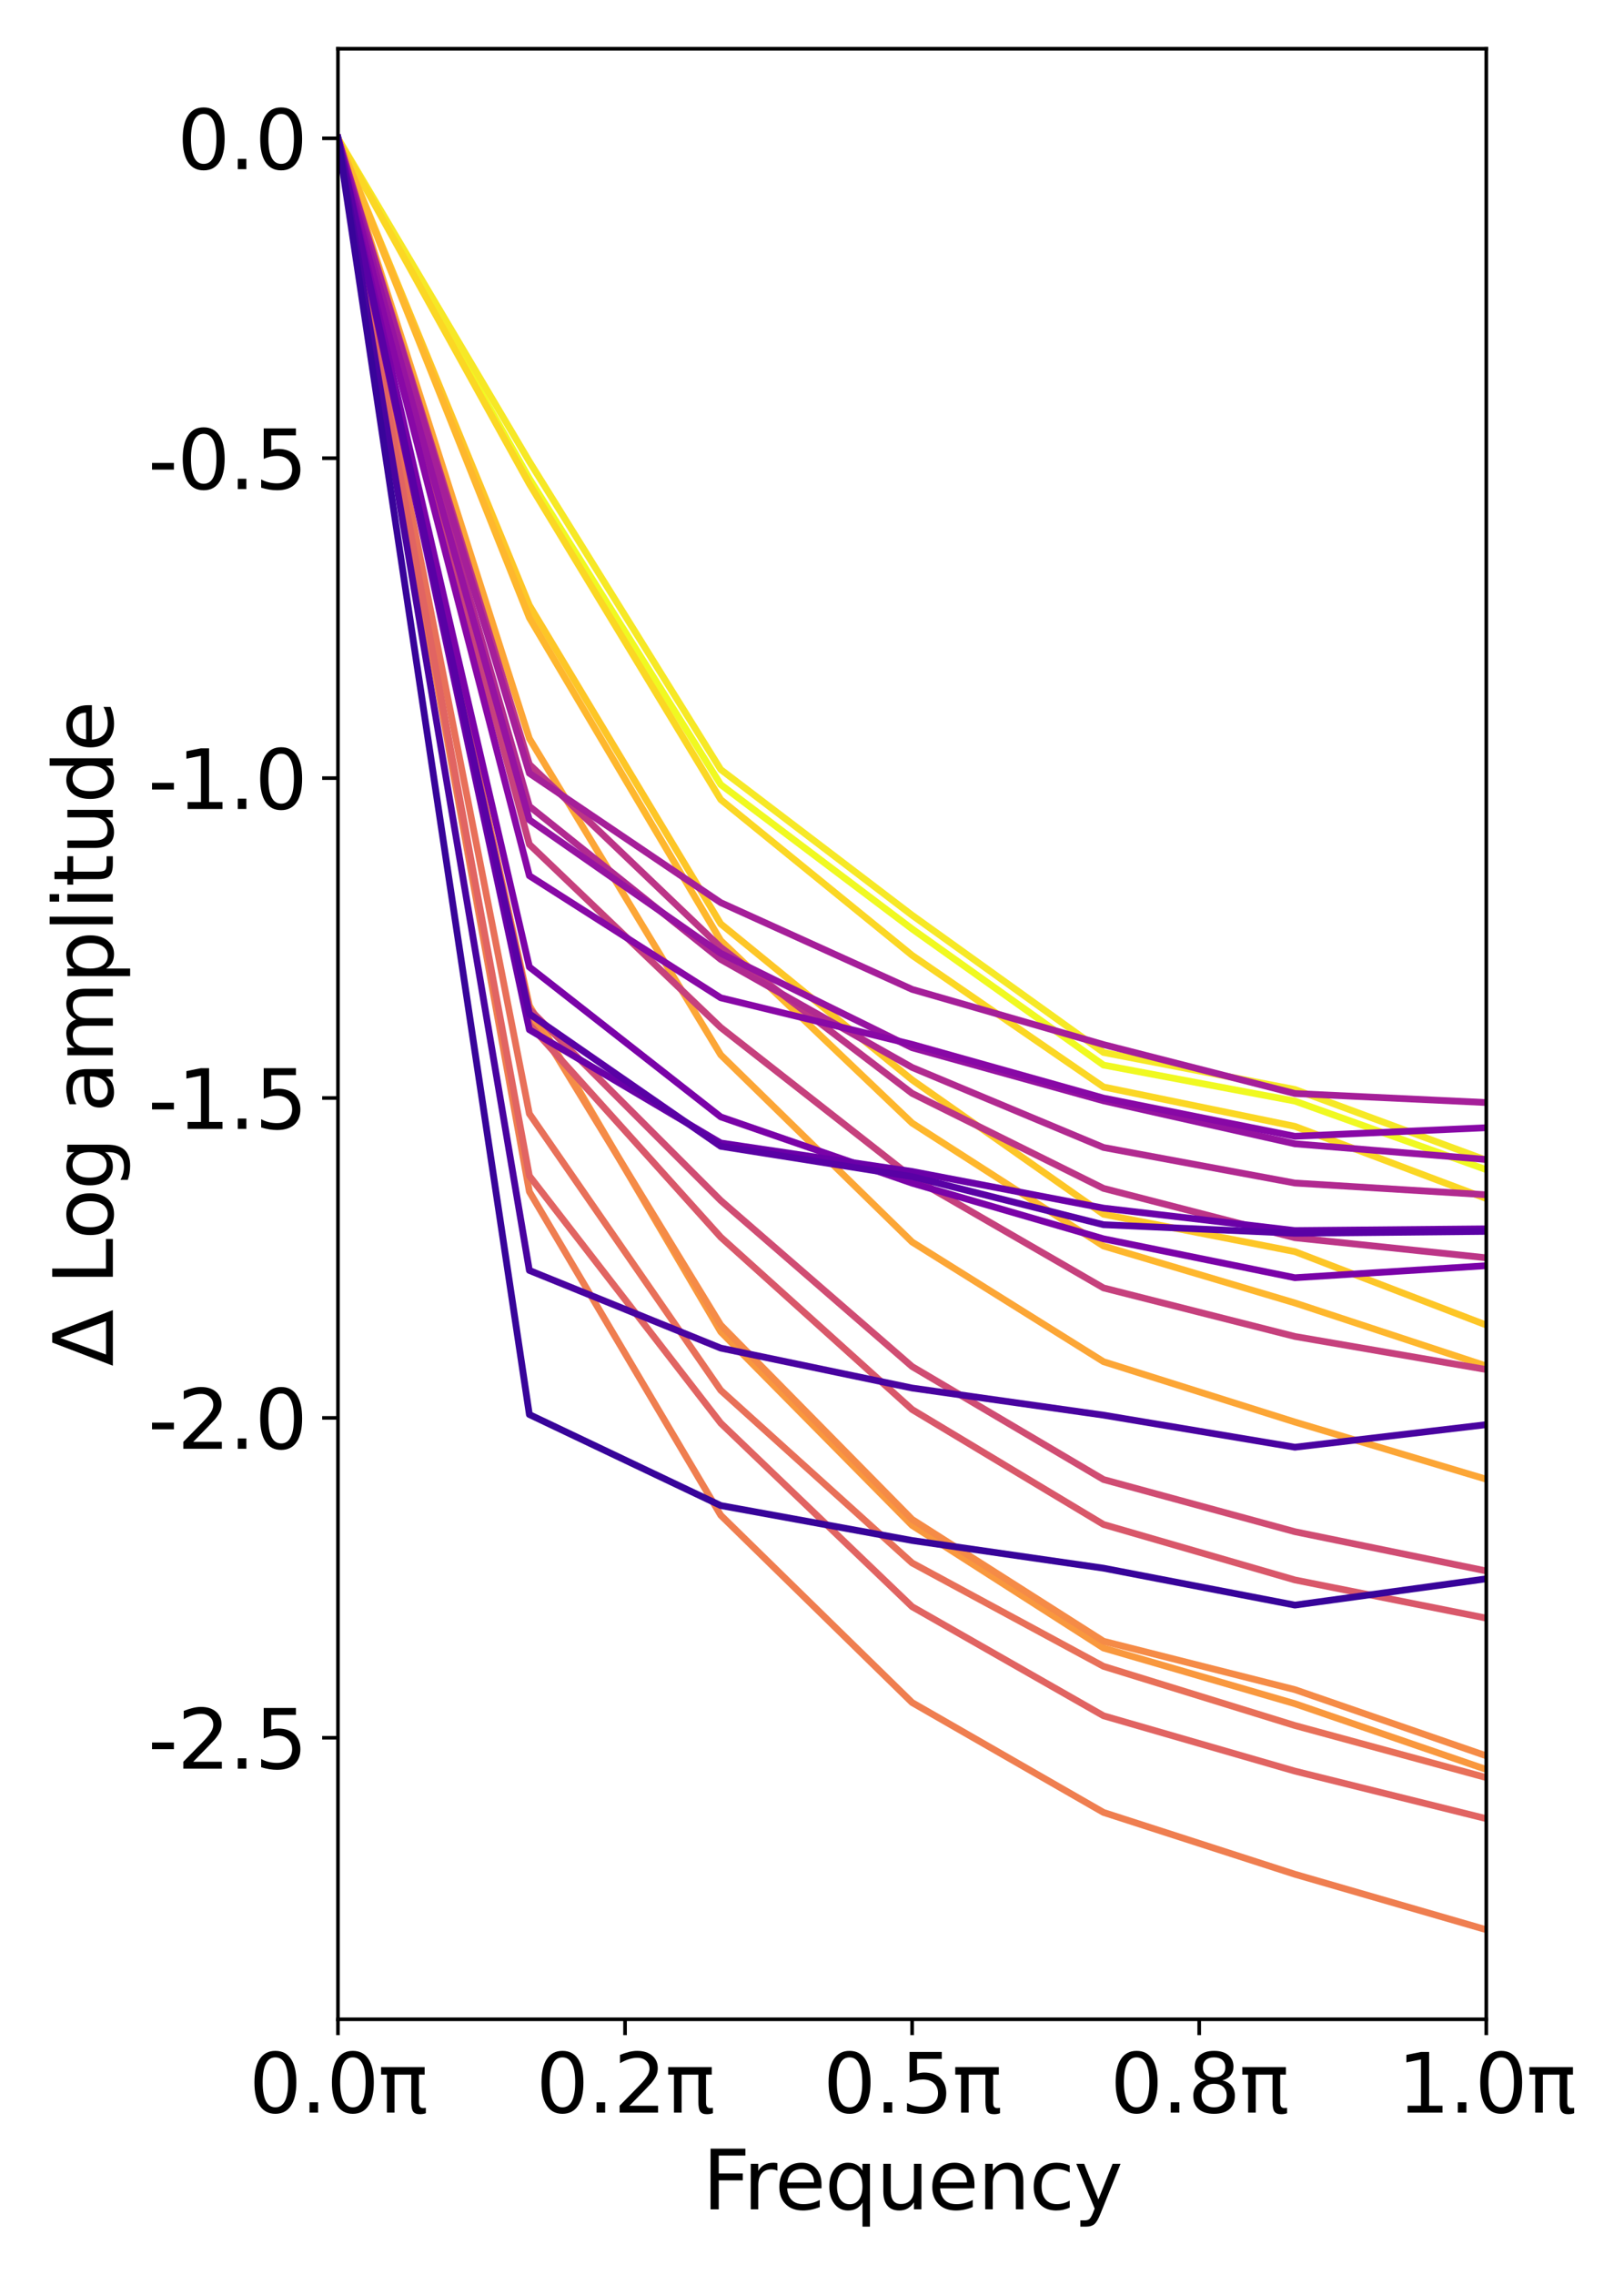 <?xml version="1.0" encoding="utf-8" standalone="no"?>
<!DOCTYPE svg PUBLIC "-//W3C//DTD SVG 1.1//EN"
  "http://www.w3.org/Graphics/SVG/1.1/DTD/svg11.dtd">
<svg xmlns:xlink="http://www.w3.org/1999/xlink" width="360pt" height="504pt" viewBox="0 0 360 504" xmlns="http://www.w3.org/2000/svg" version="1.1">
 <defs>
  <style type="text/css">*{stroke-linejoin: round; stroke-linecap: butt}</style>
 </defs>
 <g id="figure_1">
  <g id="patch_1">
   <path d="M 0 504 
L 360 504 
L 360 0 
L 0 0 
z
" style="fill: #ffffff"/>
  </g>
  <g id="axes_1">
   <g id="patch_2">
    <path d="M 74.918 447.352 
L 329.472 447.352 
L 329.472 10.8 
L 74.918 10.8 
z
" style="fill: #ffffff"/>
   </g>
   <g id="matplotlib.axis_1">
    <g id="xtick_1">
     <g id="line2d_1">
      <defs>
       <path id="maea49e0772" d="M 0 0 
L 0 3.5 
" style="stroke: #000000; stroke-width: 0.8"/>
      </defs>
      <g>
       <use xlink:href="#maea49e0772" x="74.918" y="447.352" style="stroke: #000000; stroke-width: 0.8"/>
      </g>
     </g>
     <g id="text_1">
      <!-- 0.0π -->
      <g transform="translate(55.187 468.029) scale(0.18 -0.18)">
       <defs>
        <path id="DejaVuSans-30" d="M 2034 4250 
Q 1547 4250 1301 3770 
Q 1056 3291 1056 2328 
Q 1056 1369 1301 889 
Q 1547 409 2034 409 
Q 2525 409 2770 889 
Q 3016 1369 3016 2328 
Q 3016 3291 2770 3770 
Q 2525 4250 2034 4250 
z
M 2034 4750 
Q 2819 4750 3233 4129 
Q 3647 3509 3647 2328 
Q 3647 1150 3233 529 
Q 2819 -91 2034 -91 
Q 1250 -91 836 529 
Q 422 1150 422 2328 
Q 422 3509 836 4129 
Q 1250 4750 2034 4750 
z
" transform="scale(0.016)"/>
        <path id="DejaVuSans-2e" d="M 684 794 
L 1344 794 
L 1344 0 
L 684 0 
L 684 794 
z
" transform="scale(0.016)"/>
        <path id="DejaVuSans-3c0" d="M 231 3500 
L 3584 3500 
L 3584 2925 
L 3144 2925 
L 3144 775 
Q 3144 550 3220 451 
Q 3297 353 3469 353 
Q 3516 353 3584 361 
Q 3653 369 3675 372 
L 3675 -44 
Q 3566 -84 3450 -103 
Q 3334 -122 3219 -122 
Q 2844 -122 2700 83 
Q 2556 288 2556 838 
L 2556 2925 
L 1266 2925 
L 1266 0 
L 678 0 
L 678 2925 
L 231 2925 
L 231 3500 
z
" transform="scale(0.016)"/>
       </defs>
       <use xlink:href="#DejaVuSans-30"/>
       <use xlink:href="#DejaVuSans-2e" x="63.623"/>
       <use xlink:href="#DejaVuSans-30" x="95.41"/>
       <use xlink:href="#DejaVuSans-3c0" x="159.033"/>
      </g>
     </g>
    </g>
    <g id="xtick_2">
     <g id="line2d_2">
      <g>
       <use xlink:href="#maea49e0772" x="138.556" y="447.352" style="stroke: #000000; stroke-width: 0.8"/>
      </g>
     </g>
     <g id="text_2">
      <!-- 0.2π -->
      <g transform="translate(118.825 468.029) scale(0.18 -0.18)">
       <defs>
        <path id="DejaVuSans-32" d="M 1228 531 
L 3431 531 
L 3431 0 
L 469 0 
L 469 531 
Q 828 903 1448 1529 
Q 2069 2156 2228 2338 
Q 2531 2678 2651 2914 
Q 2772 3150 2772 3378 
Q 2772 3750 2511 3984 
Q 2250 4219 1831 4219 
Q 1534 4219 1204 4116 
Q 875 4013 500 3803 
L 500 4441 
Q 881 4594 1212 4672 
Q 1544 4750 1819 4750 
Q 2544 4750 2975 4387 
Q 3406 4025 3406 3419 
Q 3406 3131 3298 2873 
Q 3191 2616 2906 2266 
Q 2828 2175 2409 1742 
Q 1991 1309 1228 531 
z
" transform="scale(0.016)"/>
       </defs>
       <use xlink:href="#DejaVuSans-30"/>
       <use xlink:href="#DejaVuSans-2e" x="63.623"/>
       <use xlink:href="#DejaVuSans-32" x="95.41"/>
       <use xlink:href="#DejaVuSans-3c0" x="159.033"/>
      </g>
     </g>
    </g>
    <g id="xtick_3">
     <g id="line2d_3">
      <g>
       <use xlink:href="#maea49e0772" x="202.195" y="447.352" style="stroke: #000000; stroke-width: 0.8"/>
      </g>
     </g>
     <g id="text_3">
      <!-- 0.5π -->
      <g transform="translate(182.464 468.029) scale(0.18 -0.18)">
       <defs>
        <path id="DejaVuSans-35" d="M 691 4666 
L 3169 4666 
L 3169 4134 
L 1269 4134 
L 1269 2991 
Q 1406 3038 1543 3061 
Q 1681 3084 1819 3084 
Q 2600 3084 3056 2656 
Q 3513 2228 3513 1497 
Q 3513 744 3044 326 
Q 2575 -91 1722 -91 
Q 1428 -91 1123 -41 
Q 819 9 494 109 
L 494 744 
Q 775 591 1075 516 
Q 1375 441 1709 441 
Q 2250 441 2565 725 
Q 2881 1009 2881 1497 
Q 2881 1984 2565 2268 
Q 2250 2553 1709 2553 
Q 1456 2553 1204 2497 
Q 953 2441 691 2322 
L 691 4666 
z
" transform="scale(0.016)"/>
       </defs>
       <use xlink:href="#DejaVuSans-30"/>
       <use xlink:href="#DejaVuSans-2e" x="63.623"/>
       <use xlink:href="#DejaVuSans-35" x="95.41"/>
       <use xlink:href="#DejaVuSans-3c0" x="159.033"/>
      </g>
     </g>
    </g>
    <g id="xtick_4">
     <g id="line2d_4">
      <g>
       <use xlink:href="#maea49e0772" x="265.834" y="447.352" style="stroke: #000000; stroke-width: 0.8"/>
      </g>
     </g>
     <g id="text_4">
      <!-- 0.8π -->
      <g transform="translate(246.102 468.029) scale(0.18 -0.18)">
       <defs>
        <path id="DejaVuSans-38" d="M 2034 2216 
Q 1584 2216 1326 1975 
Q 1069 1734 1069 1313 
Q 1069 891 1326 650 
Q 1584 409 2034 409 
Q 2484 409 2743 651 
Q 3003 894 3003 1313 
Q 3003 1734 2745 1975 
Q 2488 2216 2034 2216 
z
M 1403 2484 
Q 997 2584 770 2862 
Q 544 3141 544 3541 
Q 544 4100 942 4425 
Q 1341 4750 2034 4750 
Q 2731 4750 3128 4425 
Q 3525 4100 3525 3541 
Q 3525 3141 3298 2862 
Q 3072 2584 2669 2484 
Q 3125 2378 3379 2068 
Q 3634 1759 3634 1313 
Q 3634 634 3220 271 
Q 2806 -91 2034 -91 
Q 1263 -91 848 271 
Q 434 634 434 1313 
Q 434 1759 690 2068 
Q 947 2378 1403 2484 
z
M 1172 3481 
Q 1172 3119 1398 2916 
Q 1625 2713 2034 2713 
Q 2441 2713 2670 2916 
Q 2900 3119 2900 3481 
Q 2900 3844 2670 4047 
Q 2441 4250 2034 4250 
Q 1625 4250 1398 4047 
Q 1172 3844 1172 3481 
z
" transform="scale(0.016)"/>
       </defs>
       <use xlink:href="#DejaVuSans-30"/>
       <use xlink:href="#DejaVuSans-2e" x="63.623"/>
       <use xlink:href="#DejaVuSans-38" x="95.41"/>
       <use xlink:href="#DejaVuSans-3c0" x="159.033"/>
      </g>
     </g>
    </g>
    <g id="xtick_5">
     <g id="line2d_5">
      <g>
       <use xlink:href="#maea49e0772" x="329.472" y="447.352" style="stroke: #000000; stroke-width: 0.8"/>
      </g>
     </g>
     <g id="text_5">
      <!-- 1.0π -->
      <g transform="translate(309.741 468.029) scale(0.18 -0.18)">
       <defs>
        <path id="DejaVuSans-31" d="M 794 531 
L 1825 531 
L 1825 4091 
L 703 3866 
L 703 4441 
L 1819 4666 
L 2450 4666 
L 2450 531 
L 3481 531 
L 3481 0 
L 794 0 
L 794 531 
z
" transform="scale(0.016)"/>
       </defs>
       <use xlink:href="#DejaVuSans-31"/>
       <use xlink:href="#DejaVuSans-2e" x="63.623"/>
       <use xlink:href="#DejaVuSans-30" x="95.41"/>
       <use xlink:href="#DejaVuSans-3c0" x="159.033"/>
      </g>
     </g>
    </g>
    <g id="text_6">
     <!-- Frequency -->
     <g transform="translate(155.702 489.45) scale(0.18 -0.18)">
      <defs>
       <path id="DejaVuSans-46" d="M 628 4666 
L 3309 4666 
L 3309 4134 
L 1259 4134 
L 1259 2759 
L 3109 2759 
L 3109 2228 
L 1259 2228 
L 1259 0 
L 628 0 
L 628 4666 
z
" transform="scale(0.016)"/>
       <path id="DejaVuSans-72" d="M 2631 2963 
Q 2534 3019 2420 3045 
Q 2306 3072 2169 3072 
Q 1681 3072 1420 2755 
Q 1159 2438 1159 1844 
L 1159 0 
L 581 0 
L 581 3500 
L 1159 3500 
L 1159 2956 
Q 1341 3275 1631 3429 
Q 1922 3584 2338 3584 
Q 2397 3584 2469 3576 
Q 2541 3569 2628 3553 
L 2631 2963 
z
" transform="scale(0.016)"/>
       <path id="DejaVuSans-65" d="M 3597 1894 
L 3597 1613 
L 953 1613 
Q 991 1019 1311 708 
Q 1631 397 2203 397 
Q 2534 397 2845 478 
Q 3156 559 3463 722 
L 3463 178 
Q 3153 47 2828 -22 
Q 2503 -91 2169 -91 
Q 1331 -91 842 396 
Q 353 884 353 1716 
Q 353 2575 817 3079 
Q 1281 3584 2069 3584 
Q 2775 3584 3186 3129 
Q 3597 2675 3597 1894 
z
M 3022 2063 
Q 3016 2534 2758 2815 
Q 2500 3097 2075 3097 
Q 1594 3097 1305 2825 
Q 1016 2553 972 2059 
L 3022 2063 
z
" transform="scale(0.016)"/>
       <path id="DejaVuSans-71" d="M 947 1747 
Q 947 1113 1208 752 
Q 1469 391 1925 391 
Q 2381 391 2643 752 
Q 2906 1113 2906 1747 
Q 2906 2381 2643 2742 
Q 2381 3103 1925 3103 
Q 1469 3103 1208 2742 
Q 947 2381 947 1747 
z
M 2906 525 
Q 2725 213 2448 61 
Q 2172 -91 1784 -91 
Q 1150 -91 751 415 
Q 353 922 353 1747 
Q 353 2572 751 3078 
Q 1150 3584 1784 3584 
Q 2172 3584 2448 3432 
Q 2725 3281 2906 2969 
L 2906 3500 
L 3481 3500 
L 3481 -1331 
L 2906 -1331 
L 2906 525 
z
" transform="scale(0.016)"/>
       <path id="DejaVuSans-75" d="M 544 1381 
L 544 3500 
L 1119 3500 
L 1119 1403 
Q 1119 906 1312 657 
Q 1506 409 1894 409 
Q 2359 409 2629 706 
Q 2900 1003 2900 1516 
L 2900 3500 
L 3475 3500 
L 3475 0 
L 2900 0 
L 2900 538 
Q 2691 219 2414 64 
Q 2138 -91 1772 -91 
Q 1169 -91 856 284 
Q 544 659 544 1381 
z
M 1991 3584 
L 1991 3584 
z
" transform="scale(0.016)"/>
       <path id="DejaVuSans-6e" d="M 3513 2113 
L 3513 0 
L 2938 0 
L 2938 2094 
Q 2938 2591 2744 2837 
Q 2550 3084 2163 3084 
Q 1697 3084 1428 2787 
Q 1159 2491 1159 1978 
L 1159 0 
L 581 0 
L 581 3500 
L 1159 3500 
L 1159 2956 
Q 1366 3272 1645 3428 
Q 1925 3584 2291 3584 
Q 2894 3584 3203 3211 
Q 3513 2838 3513 2113 
z
" transform="scale(0.016)"/>
       <path id="DejaVuSans-63" d="M 3122 3366 
L 3122 2828 
Q 2878 2963 2633 3030 
Q 2388 3097 2138 3097 
Q 1578 3097 1268 2742 
Q 959 2388 959 1747 
Q 959 1106 1268 751 
Q 1578 397 2138 397 
Q 2388 397 2633 464 
Q 2878 531 3122 666 
L 3122 134 
Q 2881 22 2623 -34 
Q 2366 -91 2075 -91 
Q 1284 -91 818 406 
Q 353 903 353 1747 
Q 353 2603 823 3093 
Q 1294 3584 2113 3584 
Q 2378 3584 2631 3529 
Q 2884 3475 3122 3366 
z
" transform="scale(0.016)"/>
       <path id="DejaVuSans-79" d="M 2059 -325 
Q 1816 -950 1584 -1140 
Q 1353 -1331 966 -1331 
L 506 -1331 
L 506 -850 
L 844 -850 
Q 1081 -850 1212 -737 
Q 1344 -625 1503 -206 
L 1606 56 
L 191 3500 
L 800 3500 
L 1894 763 
L 2988 3500 
L 3597 3500 
L 2059 -325 
z
" transform="scale(0.016)"/>
      </defs>
      <use xlink:href="#DejaVuSans-46"/>
      <use xlink:href="#DejaVuSans-72" x="50.27"/>
      <use xlink:href="#DejaVuSans-65" x="89.133"/>
      <use xlink:href="#DejaVuSans-71" x="150.656"/>
      <use xlink:href="#DejaVuSans-75" x="214.133"/>
      <use xlink:href="#DejaVuSans-65" x="277.512"/>
      <use xlink:href="#DejaVuSans-6e" x="339.035"/>
      <use xlink:href="#DejaVuSans-63" x="402.414"/>
      <use xlink:href="#DejaVuSans-79" x="457.395"/>
     </g>
    </g>
   </g>
   <g id="matplotlib.axis_2">
    <g id="ytick_1">
     <g id="line2d_6">
      <defs>
       <path id="me73eb673c6" d="M 0 0 
L -3.5 0 
" style="stroke: #000000; stroke-width: 0.8"/>
      </defs>
      <g>
       <use xlink:href="#me73eb673c6" x="74.918" y="384.984" style="stroke: #000000; stroke-width: 0.8"/>
      </g>
     </g>
     <g id="text_7">
      <!-- -2.5 -->
      <g transform="translate(32.798 391.823) scale(0.18 -0.18)">
       <defs>
        <path id="DejaVuSans-2d" d="M 313 2009 
L 1997 2009 
L 1997 1497 
L 313 1497 
L 313 2009 
z
" transform="scale(0.016)"/>
       </defs>
       <use xlink:href="#DejaVuSans-2d"/>
       <use xlink:href="#DejaVuSans-32" x="36.084"/>
       <use xlink:href="#DejaVuSans-2e" x="99.707"/>
       <use xlink:href="#DejaVuSans-35" x="131.494"/>
      </g>
     </g>
    </g>
    <g id="ytick_2">
     <g id="line2d_7">
      <g>
       <use xlink:href="#me73eb673c6" x="74.918" y="314.116" style="stroke: #000000; stroke-width: 0.8"/>
      </g>
     </g>
     <g id="text_8">
      <!-- -2.0 -->
      <g transform="translate(32.798 320.955) scale(0.18 -0.18)">
       <use xlink:href="#DejaVuSans-2d"/>
       <use xlink:href="#DejaVuSans-32" x="36.084"/>
       <use xlink:href="#DejaVuSans-2e" x="99.707"/>
       <use xlink:href="#DejaVuSans-30" x="131.494"/>
      </g>
     </g>
    </g>
    <g id="ytick_3">
     <g id="line2d_8">
      <g>
       <use xlink:href="#me73eb673c6" x="74.918" y="243.248" style="stroke: #000000; stroke-width: 0.8"/>
      </g>
     </g>
     <g id="text_9">
      <!-- -1.5 -->
      <g transform="translate(32.798 250.086) scale(0.18 -0.18)">
       <use xlink:href="#DejaVuSans-2d"/>
       <use xlink:href="#DejaVuSans-31" x="36.084"/>
       <use xlink:href="#DejaVuSans-2e" x="99.707"/>
       <use xlink:href="#DejaVuSans-35" x="131.494"/>
      </g>
     </g>
    </g>
    <g id="ytick_4">
     <g id="line2d_9">
      <g>
       <use xlink:href="#me73eb673c6" x="74.918" y="172.38" style="stroke: #000000; stroke-width: 0.8"/>
      </g>
     </g>
     <g id="text_10">
      <!-- -1.0 -->
      <g transform="translate(32.798 179.218) scale(0.18 -0.18)">
       <use xlink:href="#DejaVuSans-2d"/>
       <use xlink:href="#DejaVuSans-31" x="36.084"/>
       <use xlink:href="#DejaVuSans-2e" x="99.707"/>
       <use xlink:href="#DejaVuSans-30" x="131.494"/>
      </g>
     </g>
    </g>
    <g id="ytick_5">
     <g id="line2d_10">
      <g>
       <use xlink:href="#me73eb673c6" x="74.918" y="101.511" style="stroke: #000000; stroke-width: 0.8"/>
      </g>
     </g>
     <g id="text_11">
      <!-- -0.5 -->
      <g transform="translate(32.798 108.35) scale(0.18 -0.18)">
       <use xlink:href="#DejaVuSans-2d"/>
       <use xlink:href="#DejaVuSans-30" x="36.084"/>
       <use xlink:href="#DejaVuSans-2e" x="99.707"/>
       <use xlink:href="#DejaVuSans-35" x="131.494"/>
      </g>
     </g>
    </g>
    <g id="ytick_6">
     <g id="line2d_11">
      <g>
       <use xlink:href="#me73eb673c6" x="74.918" y="30.643" style="stroke: #000000; stroke-width: 0.8"/>
      </g>
     </g>
     <g id="text_12">
      <!-- 0.0 -->
      <g transform="translate(39.292 37.482) scale(0.18 -0.18)">
       <use xlink:href="#DejaVuSans-30"/>
       <use xlink:href="#DejaVuSans-2e" x="63.623"/>
       <use xlink:href="#DejaVuSans-30" x="95.41"/>
      </g>
     </g>
    </g>
    <g id="text_13">
     <!-- $\Delta$ Log amplitude -->
     <g transform="translate(25.018 302.696) rotate(-90) scale(0.18 -0.18)">
      <defs>
       <path id="DejaVuSans-394" d="M 2188 4044 
L 906 525 
L 3472 525 
L 2188 4044 
z
M 50 0 
L 1831 4666 
L 2547 4666 
L 4325 0 
L 50 0 
z
" transform="scale(0.016)"/>
       <path id="DejaVuSans-20" transform="scale(0.016)"/>
       <path id="DejaVuSans-4c" d="M 628 4666 
L 1259 4666 
L 1259 531 
L 3531 531 
L 3531 0 
L 628 0 
L 628 4666 
z
" transform="scale(0.016)"/>
       <path id="DejaVuSans-6f" d="M 1959 3097 
Q 1497 3097 1228 2736 
Q 959 2375 959 1747 
Q 959 1119 1226 758 
Q 1494 397 1959 397 
Q 2419 397 2687 759 
Q 2956 1122 2956 1747 
Q 2956 2369 2687 2733 
Q 2419 3097 1959 3097 
z
M 1959 3584 
Q 2709 3584 3137 3096 
Q 3566 2609 3566 1747 
Q 3566 888 3137 398 
Q 2709 -91 1959 -91 
Q 1206 -91 779 398 
Q 353 888 353 1747 
Q 353 2609 779 3096 
Q 1206 3584 1959 3584 
z
" transform="scale(0.016)"/>
       <path id="DejaVuSans-67" d="M 2906 1791 
Q 2906 2416 2648 2759 
Q 2391 3103 1925 3103 
Q 1463 3103 1205 2759 
Q 947 2416 947 1791 
Q 947 1169 1205 825 
Q 1463 481 1925 481 
Q 2391 481 2648 825 
Q 2906 1169 2906 1791 
z
M 3481 434 
Q 3481 -459 3084 -895 
Q 2688 -1331 1869 -1331 
Q 1566 -1331 1297 -1286 
Q 1028 -1241 775 -1147 
L 775 -588 
Q 1028 -725 1275 -790 
Q 1522 -856 1778 -856 
Q 2344 -856 2625 -561 
Q 2906 -266 2906 331 
L 2906 616 
Q 2728 306 2450 153 
Q 2172 0 1784 0 
Q 1141 0 747 490 
Q 353 981 353 1791 
Q 353 2603 747 3093 
Q 1141 3584 1784 3584 
Q 2172 3584 2450 3431 
Q 2728 3278 2906 2969 
L 2906 3500 
L 3481 3500 
L 3481 434 
z
" transform="scale(0.016)"/>
       <path id="DejaVuSans-61" d="M 2194 1759 
Q 1497 1759 1228 1600 
Q 959 1441 959 1056 
Q 959 750 1161 570 
Q 1363 391 1709 391 
Q 2188 391 2477 730 
Q 2766 1069 2766 1631 
L 2766 1759 
L 2194 1759 
z
M 3341 1997 
L 3341 0 
L 2766 0 
L 2766 531 
Q 2569 213 2275 61 
Q 1981 -91 1556 -91 
Q 1019 -91 701 211 
Q 384 513 384 1019 
Q 384 1609 779 1909 
Q 1175 2209 1959 2209 
L 2766 2209 
L 2766 2266 
Q 2766 2663 2505 2880 
Q 2244 3097 1772 3097 
Q 1472 3097 1187 3025 
Q 903 2953 641 2809 
L 641 3341 
Q 956 3463 1253 3523 
Q 1550 3584 1831 3584 
Q 2591 3584 2966 3190 
Q 3341 2797 3341 1997 
z
" transform="scale(0.016)"/>
       <path id="DejaVuSans-6d" d="M 3328 2828 
Q 3544 3216 3844 3400 
Q 4144 3584 4550 3584 
Q 5097 3584 5394 3201 
Q 5691 2819 5691 2113 
L 5691 0 
L 5113 0 
L 5113 2094 
Q 5113 2597 4934 2840 
Q 4756 3084 4391 3084 
Q 3944 3084 3684 2787 
Q 3425 2491 3425 1978 
L 3425 0 
L 2847 0 
L 2847 2094 
Q 2847 2600 2669 2842 
Q 2491 3084 2119 3084 
Q 1678 3084 1418 2786 
Q 1159 2488 1159 1978 
L 1159 0 
L 581 0 
L 581 3500 
L 1159 3500 
L 1159 2956 
Q 1356 3278 1631 3431 
Q 1906 3584 2284 3584 
Q 2666 3584 2933 3390 
Q 3200 3197 3328 2828 
z
" transform="scale(0.016)"/>
       <path id="DejaVuSans-70" d="M 1159 525 
L 1159 -1331 
L 581 -1331 
L 581 3500 
L 1159 3500 
L 1159 2969 
Q 1341 3281 1617 3432 
Q 1894 3584 2278 3584 
Q 2916 3584 3314 3078 
Q 3713 2572 3713 1747 
Q 3713 922 3314 415 
Q 2916 -91 2278 -91 
Q 1894 -91 1617 61 
Q 1341 213 1159 525 
z
M 3116 1747 
Q 3116 2381 2855 2742 
Q 2594 3103 2138 3103 
Q 1681 3103 1420 2742 
Q 1159 2381 1159 1747 
Q 1159 1113 1420 752 
Q 1681 391 2138 391 
Q 2594 391 2855 752 
Q 3116 1113 3116 1747 
z
" transform="scale(0.016)"/>
       <path id="DejaVuSans-6c" d="M 603 4863 
L 1178 4863 
L 1178 0 
L 603 0 
L 603 4863 
z
" transform="scale(0.016)"/>
       <path id="DejaVuSans-69" d="M 603 3500 
L 1178 3500 
L 1178 0 
L 603 0 
L 603 3500 
z
M 603 4863 
L 1178 4863 
L 1178 4134 
L 603 4134 
L 603 4863 
z
" transform="scale(0.016)"/>
       <path id="DejaVuSans-74" d="M 1172 4494 
L 1172 3500 
L 2356 3500 
L 2356 3053 
L 1172 3053 
L 1172 1153 
Q 1172 725 1289 603 
Q 1406 481 1766 481 
L 2356 481 
L 2356 0 
L 1766 0 
Q 1100 0 847 248 
Q 594 497 594 1153 
L 594 3053 
L 172 3053 
L 172 3500 
L 594 3500 
L 594 4494 
L 1172 4494 
z
" transform="scale(0.016)"/>
       <path id="DejaVuSans-64" d="M 2906 2969 
L 2906 4863 
L 3481 4863 
L 3481 0 
L 2906 0 
L 2906 525 
Q 2725 213 2448 61 
Q 2172 -91 1784 -91 
Q 1150 -91 751 415 
Q 353 922 353 1747 
Q 353 2572 751 3078 
Q 1150 3584 1784 3584 
Q 2172 3584 2448 3432 
Q 2725 3281 2906 2969 
z
M 947 1747 
Q 947 1113 1208 752 
Q 1469 391 1925 391 
Q 2381 391 2643 752 
Q 2906 1113 2906 1747 
Q 2906 2381 2643 2742 
Q 2381 3103 1925 3103 
Q 1469 3103 1208 2742 
Q 947 2381 947 1747 
z
" transform="scale(0.016)"/>
      </defs>
      <use xlink:href="#DejaVuSans-394" transform="translate(0 0.016)"/>
      <use xlink:href="#DejaVuSans-20" transform="translate(68.408 0.016)"/>
      <use xlink:href="#DejaVuSans-4c" transform="translate(100.195 0.016)"/>
      <use xlink:href="#DejaVuSans-6f" transform="translate(155.908 0.016)"/>
      <use xlink:href="#DejaVuSans-67" transform="translate(217.09 0.016)"/>
      <use xlink:href="#DejaVuSans-20" transform="translate(280.566 0.016)"/>
      <use xlink:href="#DejaVuSans-61" transform="translate(312.354 0.016)"/>
      <use xlink:href="#DejaVuSans-6d" transform="translate(373.633 0.016)"/>
      <use xlink:href="#DejaVuSans-70" transform="translate(471.045 0.016)"/>
      <use xlink:href="#DejaVuSans-6c" transform="translate(534.521 0.016)"/>
      <use xlink:href="#DejaVuSans-69" transform="translate(562.305 0.016)"/>
      <use xlink:href="#DejaVuSans-74" transform="translate(590.088 0.016)"/>
      <use xlink:href="#DejaVuSans-75" transform="translate(629.297 0.016)"/>
      <use xlink:href="#DejaVuSans-64" transform="translate(692.676 0.016)"/>
      <use xlink:href="#DejaVuSans-65" transform="translate(756.152 0.016)"/>
     </g>
    </g>
   </g>
   <g id="line2d_12">
    <path d="M 74.918 30.643 
L 117.344 106.021 
L 159.769 173.82 
L 202.195 205.797 
L 244.621 235.955 
L 287.046 243.932 
L 329.472 259.127 
" clip-path="url(#pe299250823)" style="fill: none; stroke: #f0f921; stroke-width: 1.5; stroke-linecap: square"/>
   </g>
   <g id="line2d_13">
    <path d="M 74.918 30.643 
L 117.344 102.249 
L 159.769 170.482 
L 202.195 202.759 
L 244.621 233.166 
L 287.046 241.361 
L 329.472 257.024 
" clip-path="url(#pe299250823)" style="fill: none; stroke: #f6e826; stroke-width: 1.5; stroke-linecap: square"/>
   </g>
   <g id="line2d_14">
    <path d="M 74.918 30.643 
L 117.344 107.203 
L 159.769 177.144 
L 202.195 211.646 
L 244.621 240.804 
L 287.046 249.532 
L 329.472 265.529 
" clip-path="url(#pe299250823)" style="fill: none; stroke: #fbd724; stroke-width: 1.5; stroke-linecap: square"/>
   </g>
   <g id="line2d_15">
    <path d="M 74.918 30.643 
L 117.344 134.093 
L 159.769 204.668 
L 202.195 239.237 
L 244.621 269.006 
L 287.046 277.284 
L 329.472 293.548 
" clip-path="url(#pe299250823)" style="fill: none; stroke: #fdc627; stroke-width: 1.5; stroke-linecap: square"/>
   </g>
   <g id="line2d_16">
    <path d="M 74.918 30.643 
L 117.344 136.853 
L 159.769 208.367 
L 202.195 248.806 
L 244.621 276.044 
L 287.046 288.652 
L 329.472 302.615 
" clip-path="url(#pe299250823)" style="fill: none; stroke: #feb72d; stroke-width: 1.5; stroke-linecap: square"/>
   </g>
   <g id="line2d_17">
    <path d="M 74.918 30.643 
L 117.344 163.61 
L 159.769 233.69 
L 202.195 275.157 
L 244.621 301.667 
L 287.046 315.035 
L 329.472 327.708 
" clip-path="url(#pe299250823)" style="fill: none; stroke: #fca636; stroke-width: 1.5; stroke-linecap: square"/>
   </g>
   <g id="line2d_18">
    <path d="M 74.918 30.643 
L 117.344 222.754 
L 159.769 295.045 
L 202.195 337.939 
L 244.621 365.104 
L 287.046 377.435 
L 329.472 392.004 
" clip-path="url(#pe299250823)" style="fill: none; stroke: #f9983e; stroke-width: 1.5; stroke-linecap: square"/>
   </g>
   <g id="line2d_19">
    <path d="M 74.918 30.643 
L 117.344 224.106 
L 159.769 293.535 
L 202.195 336.609 
L 244.621 363.599 
L 287.046 374.319 
L 329.472 388.98 
" clip-path="url(#pe299250823)" style="fill: none; stroke: #f58b47; stroke-width: 1.5; stroke-linecap: square"/>
   </g>
   <g id="line2d_20">
    <path d="M 74.918 30.643 
L 117.344 263.991 
L 159.769 335.684 
L 202.195 377.186 
L 244.621 401.526 
L 287.046 415.221 
L 329.472 427.509 
" clip-path="url(#pe299250823)" style="fill: none; stroke: #ef7e50; stroke-width: 1.5; stroke-linecap: square"/>
   </g>
   <g id="line2d_21">
    <path d="M 74.918 30.643 
L 117.344 246.735 
L 159.769 308 
L 202.195 346.259 
L 244.621 369.159 
L 287.046 382.27 
L 329.472 393.807 
" clip-path="url(#pe299250823)" style="fill: none; stroke: #e87059; stroke-width: 1.5; stroke-linecap: square"/>
   </g>
   <g id="line2d_22">
    <path d="M 74.918 30.643 
L 117.344 260.501 
L 159.769 315.277 
L 202.195 355.947 
L 244.621 380.115 
L 287.046 392.369 
L 329.472 402.904 
" clip-path="url(#pe299250823)" style="fill: none; stroke: #e16462; stroke-width: 1.5; stroke-linecap: square"/>
   </g>
   <g id="line2d_23">
    <path d="M 74.918 30.643 
L 117.344 226.957 
L 159.769 274.075 
L 202.195 312.266 
L 244.621 337.733 
L 287.046 350.019 
L 329.472 358.483 
" clip-path="url(#pe299250823)" style="fill: none; stroke: #d9586a; stroke-width: 1.5; stroke-linecap: square"/>
   </g>
   <g id="line2d_24">
    <path d="M 74.918 30.643 
L 117.344 223.54 
L 159.769 265.963 
L 202.195 302.747 
L 244.621 327.774 
L 287.046 339.331 
L 329.472 348.024 
" clip-path="url(#pe299250823)" style="fill: none; stroke: #d04d73; stroke-width: 1.5; stroke-linecap: square"/>
   </g>
   <g id="line2d_25">
    <path d="M 74.918 30.643 
L 117.344 187.052 
L 159.769 227.632 
L 202.195 260.846 
L 244.621 285.327 
L 287.046 296.08 
L 329.472 303.405 
" clip-path="url(#pe299250823)" style="fill: none; stroke: #c6417d; stroke-width: 1.5; stroke-linecap: square"/>
   </g>
   <g id="line2d_26">
    <path d="M 74.918 30.643 
L 117.344 169.335 
L 159.769 209.881 
L 202.195 242.226 
L 244.621 263.274 
L 287.046 274.208 
L 329.472 278.648 
" clip-path="url(#pe299250823)" style="fill: none; stroke: #bc3587; stroke-width: 1.5; stroke-linecap: square"/>
   </g>
   <g id="line2d_27">
    <path d="M 74.918 30.643 
L 117.344 178.62 
L 159.769 212.548 
L 202.195 236.482 
L 244.621 254.21 
L 287.046 262.089 
L 329.472 264.69 
" clip-path="url(#pe299250823)" style="fill: none; stroke: #b12a90; stroke-width: 1.5; stroke-linecap: square"/>
   </g>
   <g id="line2d_28">
    <path d="M 74.918 30.643 
L 117.344 171.302 
L 159.769 199.968 
L 202.195 219.186 
L 244.621 231.418 
L 287.046 242.256 
L 329.472 244.258 
" clip-path="url(#pe299250823)" style="fill: none; stroke: #a51f99; stroke-width: 1.5; stroke-linecap: square"/>
   </g>
   <g id="line2d_29">
    <path d="M 74.918 30.643 
L 117.344 181.628 
L 159.769 211.195 
L 202.195 232.113 
L 244.621 243.874 
L 287.046 253.4 
L 329.472 256.868 
" clip-path="url(#pe299250823)" style="fill: none; stroke: #9613a1; stroke-width: 1.5; stroke-linecap: square"/>
   </g>
   <g id="line2d_30">
    <path d="M 74.918 30.643 
L 117.344 194.01 
L 159.769 221.056 
L 202.195 231.372 
L 244.621 243.272 
L 287.046 251.731 
L 329.472 249.833 
" clip-path="url(#pe299250823)" style="fill: none; stroke: #8808a6; stroke-width: 1.5; stroke-linecap: square"/>
   </g>
   <g id="line2d_31">
    <path d="M 74.918 30.643 
L 117.344 214.223 
L 159.769 247.436 
L 202.195 262.116 
L 244.621 274.446 
L 287.046 283.065 
L 329.472 280.399 
" clip-path="url(#pe299250823)" style="fill: none; stroke: #7a02a8; stroke-width: 1.5; stroke-linecap: square"/>
   </g>
   <g id="line2d_32">
    <path d="M 74.918 30.643 
L 117.344 228.121 
L 159.769 253.218 
L 202.195 259.528 
L 244.621 267.644 
L 287.046 272.615 
L 329.472 272.232 
" clip-path="url(#pe299250823)" style="fill: none; stroke: #6a00a8; stroke-width: 1.5; stroke-linecap: square"/>
   </g>
   <g id="line2d_33">
    <path d="M 74.918 30.643 
L 117.344 224.61 
L 159.769 253.954 
L 202.195 260.666 
L 244.621 271.323 
L 287.046 273.22 
L 329.472 272.8 
" clip-path="url(#pe299250823)" style="fill: none; stroke: #5901a5; stroke-width: 1.5; stroke-linecap: square"/>
   </g>
   <g id="line2d_34">
    <path d="M 74.918 30.643 
L 117.344 281.451 
L 159.769 298.658 
L 202.195 307.505 
L 244.621 313.51 
L 287.046 320.614 
L 329.472 315.614 
" clip-path="url(#pe299250823)" style="fill: none; stroke: #4903a0; stroke-width: 1.5; stroke-linecap: square"/>
   </g>
   <g id="line2d_35">
    <path d="M 74.918 30.643 
L 117.344 313.373 
L 159.769 333.538 
L 202.195 341.28 
L 244.621 347.414 
L 287.046 355.591 
L 329.472 349.769 
" clip-path="url(#pe299250823)" style="fill: none; stroke: #38049a; stroke-width: 1.5; stroke-linecap: square"/>
   </g>
   <g id="patch_3">
    <path d="M 74.918 447.352 
L 74.918 10.8 
" style="fill: none; stroke: #000000; stroke-width: 0.8; stroke-linejoin: miter; stroke-linecap: square"/>
   </g>
   <g id="patch_4">
    <path d="M 329.472 447.352 
L 329.472 10.8 
" style="fill: none; stroke: #000000; stroke-width: 0.8; stroke-linejoin: miter; stroke-linecap: square"/>
   </g>
   <g id="patch_5">
    <path d="M 74.918 447.352 
L 329.472 447.352 
" style="fill: none; stroke: #000000; stroke-width: 0.8; stroke-linejoin: miter; stroke-linecap: square"/>
   </g>
   <g id="patch_6">
    <path d="M 74.918 10.8 
L 329.472 10.8 
" style="fill: none; stroke: #000000; stroke-width: 0.8; stroke-linejoin: miter; stroke-linecap: square"/>
   </g>
  </g>
 </g>
 <defs>
  <clipPath id="pe299250823">
   <rect x="74.918" y="10.8" width="254.554" height="436.552"/>
  </clipPath>
 </defs>
</svg>
